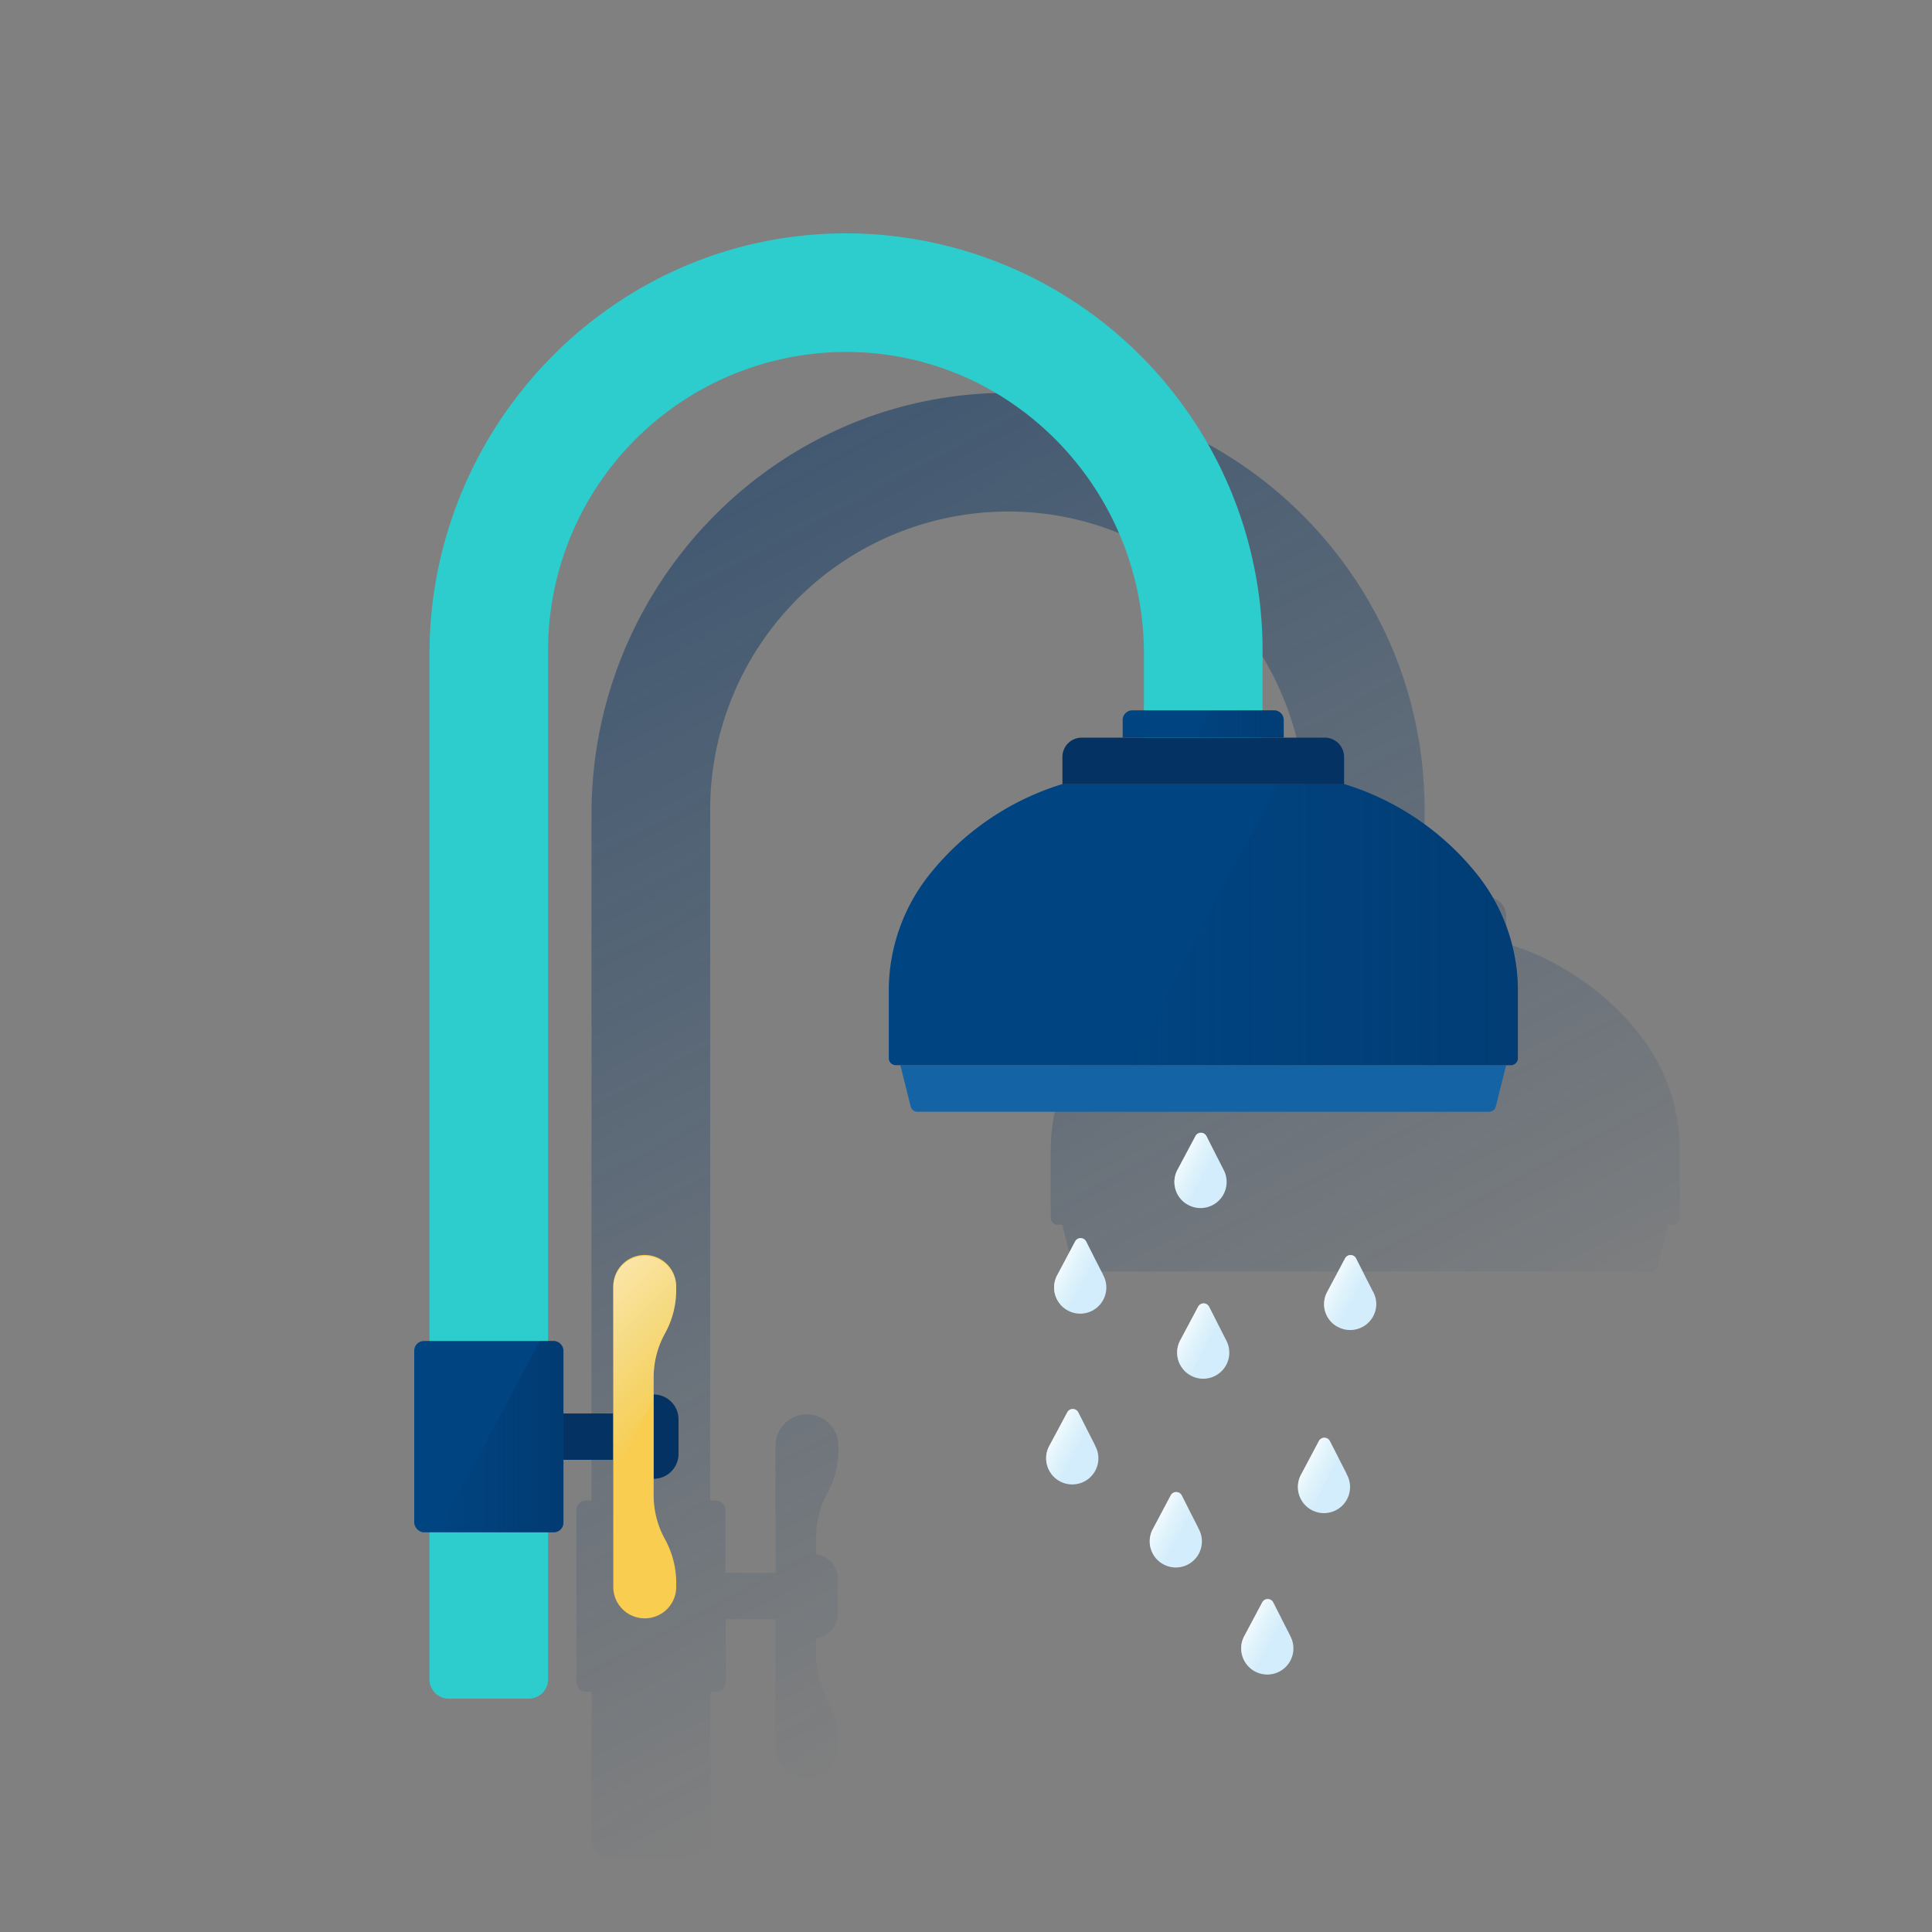 <svg xmlns="http://www.w3.org/2000/svg" xmlns:xlink="http://www.w3.org/1999/xlink" viewBox="0 0 600 600"><rect x="0" y="0" width="600" height="600" fill="#808080" stroke="none"/><defs><style>.cls-1{fill:none;}.cls-2{fill:url(#Degradado_sin_nombre_179);}.cls-3{fill:#2dcccd;}.cls-4{fill:#1464a5;}.cls-5{fill:#004481;}.cls-6{fill:#043263;}.cls-7{fill:#f8cd50;}.cls-8{fill:#d4edfc;}.cls-9{fill:url(#Degradado_sin_nombre_193);}.cls-10{fill:url(#Degradado_sin_nombre_193-2);}.cls-11{fill:url(#Degradado_sin_nombre_193-3);}.cls-12{fill:url(#Degradado_sin_nombre_193-4);}.cls-13{fill:url(#Degradado_sin_nombre_193-5);}.cls-14{fill:url(#Degradado_sin_nombre_193-6);}.cls-15{fill:url(#Degradado_sin_nombre_193-7);}.cls-16{fill:url(#Degradado_sin_nombre_193-8);}.cls-17{fill:url(#Degradado_sin_nombre_173);}.cls-18{fill:url(#Degradado_sin_nombre_179-2);}.cls-19{fill:url(#Degradado_sin_nombre_189);}.cls-20{fill:url(#Degradado_sin_nombre_186);}</style><linearGradient id="Degradado_sin_nombre_179" x1="197.8" y1="-14826.57" x2="372.1" y2="-15154.38" gradientTransform="matrix(1, 0, 0, -1, 0, -14660.25)" gradientUnits="userSpaceOnUse"><stop offset="0" stop-color="#043263" stop-opacity="0.5"/><stop offset="1" stop-color="#043263" stop-opacity="0"/></linearGradient><linearGradient id="Degradado_sin_nombre_193" x1="387.77" y1="-15165.82" x2="394.45" y2="-15169.37" gradientTransform="matrix(1, 0, 0, -1, 0, -14660.25)" gradientUnits="userSpaceOnUse"><stop offset="0" stop-color="#fff" stop-opacity="0.7"/><stop offset="1" stop-color="#e2f7f7" stop-opacity="0.2"/><stop offset="1" stop-color="#fff" stop-opacity="0.3"/></linearGradient><linearGradient id="Degradado_sin_nombre_193-2" x1="329.66" y1="-15053.73" x2="336.34" y2="-15057.28" xlink:href="#Degradado_sin_nombre_193"/><linearGradient id="Degradado_sin_nombre_193-3" x1="367.03" y1="-15021.04" x2="373.7" y2="-15024.59" xlink:href="#Degradado_sin_nombre_193"/><linearGradient id="Degradado_sin_nombre_193-4" x1="405.4" y1="-15115.71" x2="412.08" y2="-15119.26" xlink:href="#Degradado_sin_nombre_193"/><linearGradient id="Degradado_sin_nombre_193-5" x1="413.49" y1="-15058.97" x2="420.17" y2="-15062.52" xlink:href="#Degradado_sin_nombre_193"/><linearGradient id="Degradado_sin_nombre_193-6" x1="367.86" y1="-15073.99" x2="374.54" y2="-15077.54" xlink:href="#Degradado_sin_nombre_193"/><linearGradient id="Degradado_sin_nombre_193-7" x1="327.22" y1="-15106.8" x2="333.9" y2="-15110.35" xlink:href="#Degradado_sin_nombre_193"/><linearGradient id="Degradado_sin_nombre_193-8" x1="359.35" y1="-15132.6" x2="366.04" y2="-15136.15" xlink:href="#Degradado_sin_nombre_193"/><linearGradient id="Degradado_sin_nombre_173" x1="179.56" y1="-15066.56" x2="210.92" y2="-15097.92" gradientTransform="matrix(1, 0, 0, -1, 0, -14660.25)" gradientUnits="userSpaceOnUse"><stop offset="0" stop-color="#fff" stop-opacity="0.5"/><stop offset="1" stop-color="#e2f7f7" stop-opacity="0"/></linearGradient><linearGradient id="Degradado_sin_nombre_179-2" x1="174.96" y1="-15106.42" x2="136" y2="-15106.42" xlink:href="#Degradado_sin_nombre_179"/><linearGradient id="Degradado_sin_nombre_189" x1="471.36" y1="-14947.42" x2="350.48" y2="-14947.42" gradientTransform="matrix(1, 0, 0, -1, 0, -14660.25)" gradientUnits="userSpaceOnUse"><stop offset="0" stop-color="#043263" stop-opacity="0.4"/><stop offset="1" stop-color="#043263" stop-opacity="0"/></linearGradient><linearGradient id="Degradado_sin_nombre_186" x1="398.7" y1="-14885.1" x2="371.42" y2="-14885.1" gradientTransform="matrix(1, 0, 0, -1, 0, -14660.25)" gradientUnits="userSpaceOnUse"><stop offset="0" stop-color="#043263" stop-opacity="0.4"/><stop offset="1" stop-color="#043263" stop-opacity="0.1"/></linearGradient></defs><g id="Cuadrados_Blancos" data-name="Cuadrados Blancos"><rect class="cls-1" width="600" height="600"/></g><g id="Capa_133" data-name="Capa 133"><path class="cls-2" d="M519.84,342.71A58.07,58.07,0,0,0,510.5,323c-.49-.66-1-1.31-1.5-2h0a84.47,84.47,0,0,0-41.13-28h-.13v-8.48a6,6,0,0,0-6-6H449v-5.47a3.08,3.08,0,0,0-.23-1.16,3,3,0,0,0-2.77-1.84h-3.59V251.37C442.43,179.79,384,121.6,312.3,122c-71.38.41-128.6,59.4-128.6,130.78V466H182a3,3,0,0,0-3,3v53.42a3,3,0,0,0,3,3h1.74v45.66a6,6,0,0,0,6,6h24.85a6,6,0,0,0,6-6V525.41h1.73a3.05,3.05,0,0,0,.6-.06,2.7,2.7,0,0,0,.57-.18,3,3,0,0,0,1-.64,3.91,3.91,0,0,0,.37-.44,3,3,0,0,0,.51-1.68V502.9h15.45v39.46a9.77,9.77,0,0,0,19.54,0v-1.23a28.17,28.17,0,0,0-3.45-13.5h0a28.17,28.17,0,0,1-3.45-13.5v-5.38a7.71,7.71,0,0,0,6.73-7.65V490.33a7.71,7.71,0,0,0-6.73-7.65v-5.41a28.11,28.11,0,0,1,3.46-13.51,28.11,28.11,0,0,0,3.46-13.51V449a9.79,9.79,0,0,0-9.77-9.77h0a9.76,9.76,0,0,0-9.77,9.77v39.5H225.28V469a3,3,0,0,0-1.83-2.76,2.7,2.7,0,0,0-.57-.18,3.05,3.05,0,0,0-.6-.06h-1.73V251.37a92.6,92.6,0,0,1,92.71-92.51H314c50.93.49,91.6,42.76,91.6,93.69v17.59H402a3,3,0,0,0-3,3v5.47H386.26a6,6,0,0,0-6,6v8.48h-.13a84.47,84.47,0,0,0-41.13,28h0a57.91,57.91,0,0,0-12.68,36.17v20.93a2.18,2.18,0,0,0,2.17,2.18h1.44l3.21,12.82a2.17,2.17,0,0,0,2.11,1.65h177.5a2.17,2.17,0,0,0,2.11-1.65l3.21-12.82h1.44a2.19,2.19,0,0,0,2.13-1.74,1.62,1.62,0,0,0,0-.44v-21A57.76,57.76,0,0,0,519.84,342.71Z"/><path class="cls-3" d="M164.22,527.53H139.37a6,6,0,0,1-6-6V203.26c0-71.39,57.23-130.38,128.61-130.79A129.51,129.51,0,0,1,392.1,201.37v28.31H355.25V203c0-50.93-40.67-93.19-91.6-93.69a92.64,92.64,0,0,0-93.43,91.83V521.52a6,6,0,0,1-6,6Z"/><path class="cls-4" d="M467.74,330.8H279.61l3.21,12.83a2.17,2.17,0,0,0,2.1,1.64H462.43a2.16,2.16,0,0,0,2.11-1.64Z"/><path class="cls-5" d="M469.19,330.8h-191a2.17,2.17,0,0,1-2.17-2.17h0V307.69a57.9,57.9,0,0,1,12.69-36.16h0a84.47,84.47,0,0,1,41.13-28h87.73a84.61,84.61,0,0,1,41.14,28h0a57.89,57.89,0,0,1,12.68,36.16v20.94a2.17,2.17,0,0,1-2.17,2.17Z"/><path class="cls-6" d="M335.94,229.08h75.48a6,6,0,0,1,6,6v8.47H329.94v-8.47A6,6,0,0,1,335.94,229.08Z"/><path class="cls-5" d="M351.65,220.61h44a3,3,0,0,1,3,3v5.47h-50v-5.47A3,3,0,0,1,351.65,220.61Z"/><rect class="cls-5" x="128.64" y="416.46" width="46.32" height="59.41" rx="3"/><rect class="cls-6" x="174.96" y="438.97" width="15.45" height="14.39"/><path class="cls-6" d="M203,433.07h0a7.72,7.72,0,0,1,7.72,7.72h0v10.74a7.72,7.72,0,0,1-7.72,7.72h0V433.07Z"/><path class="cls-7" d="M210,400.71v-1.2a9.76,9.76,0,0,0-9.77-9.77h0a9.76,9.76,0,0,0-9.77,9.77v93.31a9.76,9.76,0,0,0,9.77,9.77h0a9.76,9.76,0,0,0,9.78-9.76h0v-1.23a28.17,28.17,0,0,0-3.45-13.5h0A28.21,28.21,0,0,1,203,464.57V427.73a28.11,28.11,0,0,1,3.46-13.51h0A28,28,0,0,0,210,400.71Z"/><path class="cls-8" d="M400.6,507.82l-5.19-10.18a1.92,1.92,0,0,0-3.41,0l-5.43,10.2a8.11,8.11,0,1,0,14,0Z"/><path class="cls-9" d="M395.41,497.64a1.92,1.92,0,0,0-3.41,0l-5.43,10.2a8.1,8.1,0,0,0,2.75,10.93l8.6-16.17Z"/><path class="cls-8" d="M342.49,395.73l-5.18-10.18a1.93,1.93,0,0,0-2.6-.82,2,2,0,0,0-.82.82l-5.42,10.21a8.11,8.11,0,1,0,14,0Z"/><path class="cls-10" d="M337.31,385.55a1.93,1.93,0,0,0-2.6-.82,2,2,0,0,0-.82.82l-5.42,10.21a8.07,8.07,0,0,0,2.75,10.93l8.6-16.18Z"/><path class="cls-8" d="M379.86,363l-5.19-10.18a1.92,1.92,0,0,0-3.41,0L365.84,363a8.1,8.1,0,1,0,14,0Z"/><path class="cls-11" d="M374.67,352.85a1.92,1.92,0,0,0-3.41,0L365.84,363a8.07,8.07,0,0,0,2.75,11l8.59-16.17Z"/><path class="cls-8" d="M418.22,457.72,413,447.54a1.92,1.92,0,0,0-3.41,0l-5.42,10.2a8.1,8.1,0,1,0,14,0Z"/><path class="cls-12" d="M413,447.54a1.92,1.92,0,0,0-3.41,0l-5.42,10.2A8.07,8.07,0,0,0,407,468.65l8.6-16.17Z"/><path class="cls-8" d="M426.32,401l-5.18-10.18a1.93,1.93,0,0,0-2.6-.82,2,2,0,0,0-.82.82L412.3,401a8,8,0,0,0-1,5.21A8.11,8.11,0,0,0,427.42,405,8,8,0,0,0,426.32,401Z"/><path class="cls-13" d="M421.14,390.79a1.93,1.93,0,0,0-2.6-.82,2,2,0,0,0-.82.82L412.3,401a8.06,8.06,0,0,0,2.75,10.92l8.6-16.17Z"/><path class="cls-8" d="M380.69,416l-5.19-10.18a1.92,1.92,0,0,0-3.41,0L366.67,416a8.1,8.1,0,1,0,14,0Z"/><path class="cls-14" d="M375.5,405.82a1.92,1.92,0,0,0-3.41,0L366.67,416a8.1,8.1,0,0,0,2.75,10.93l8.6-16.18Z"/><path class="cls-8" d="M340.05,448.8l-5.18-10.18a1.93,1.93,0,0,0-2.6-.82,2,2,0,0,0-.82.82L326,448.8a8.11,8.11,0,1,0,14,0Z"/><path class="cls-15" d="M334.87,438.62a1.93,1.93,0,0,0-2.6-.82,2,2,0,0,0-.82.82L326,448.8a8.07,8.07,0,0,0,2.75,10.93l8.6-16.18Z"/><path class="cls-8" d="M372.18,474.59,367,464.41a1.93,1.93,0,0,0-2.6-.82,2,2,0,0,0-.82.82l-5.42,10.21a8.1,8.1,0,1,0,14,0Z"/><path class="cls-16" d="M367,464.41a1.93,1.93,0,0,0-2.6-.82,2,2,0,0,0-.82.82l-5.42,10.21a8.07,8.07,0,0,0,2.75,10.93l8.6-16.17Z"/><path class="cls-17" d="M203,427.73a28.11,28.11,0,0,1,3.46-13.51A28,28,0,0,0,210,400.71v-1.2a9.78,9.78,0,0,0-19.55,0v58.67L203,434.44Z"/><path class="cls-18" d="M172,416.46h-4.37L136,475.87h36a3,3,0,0,0,3-3h0V419.46A3,3,0,0,0,172,416.46Z"/><path class="cls-19" d="M458.68,271.53h0a84.61,84.61,0,0,0-41.14-28H396.87L350.48,330.8H469.19a2.17,2.17,0,0,0,2.17-2.17h0V307.69A57.89,57.89,0,0,0,458.68,271.53Z"/><path class="cls-20" d="M398.7,223.61a3,3,0,0,0-3-3H375.93l-4.51,8.47H398.7Z"/></g></svg>